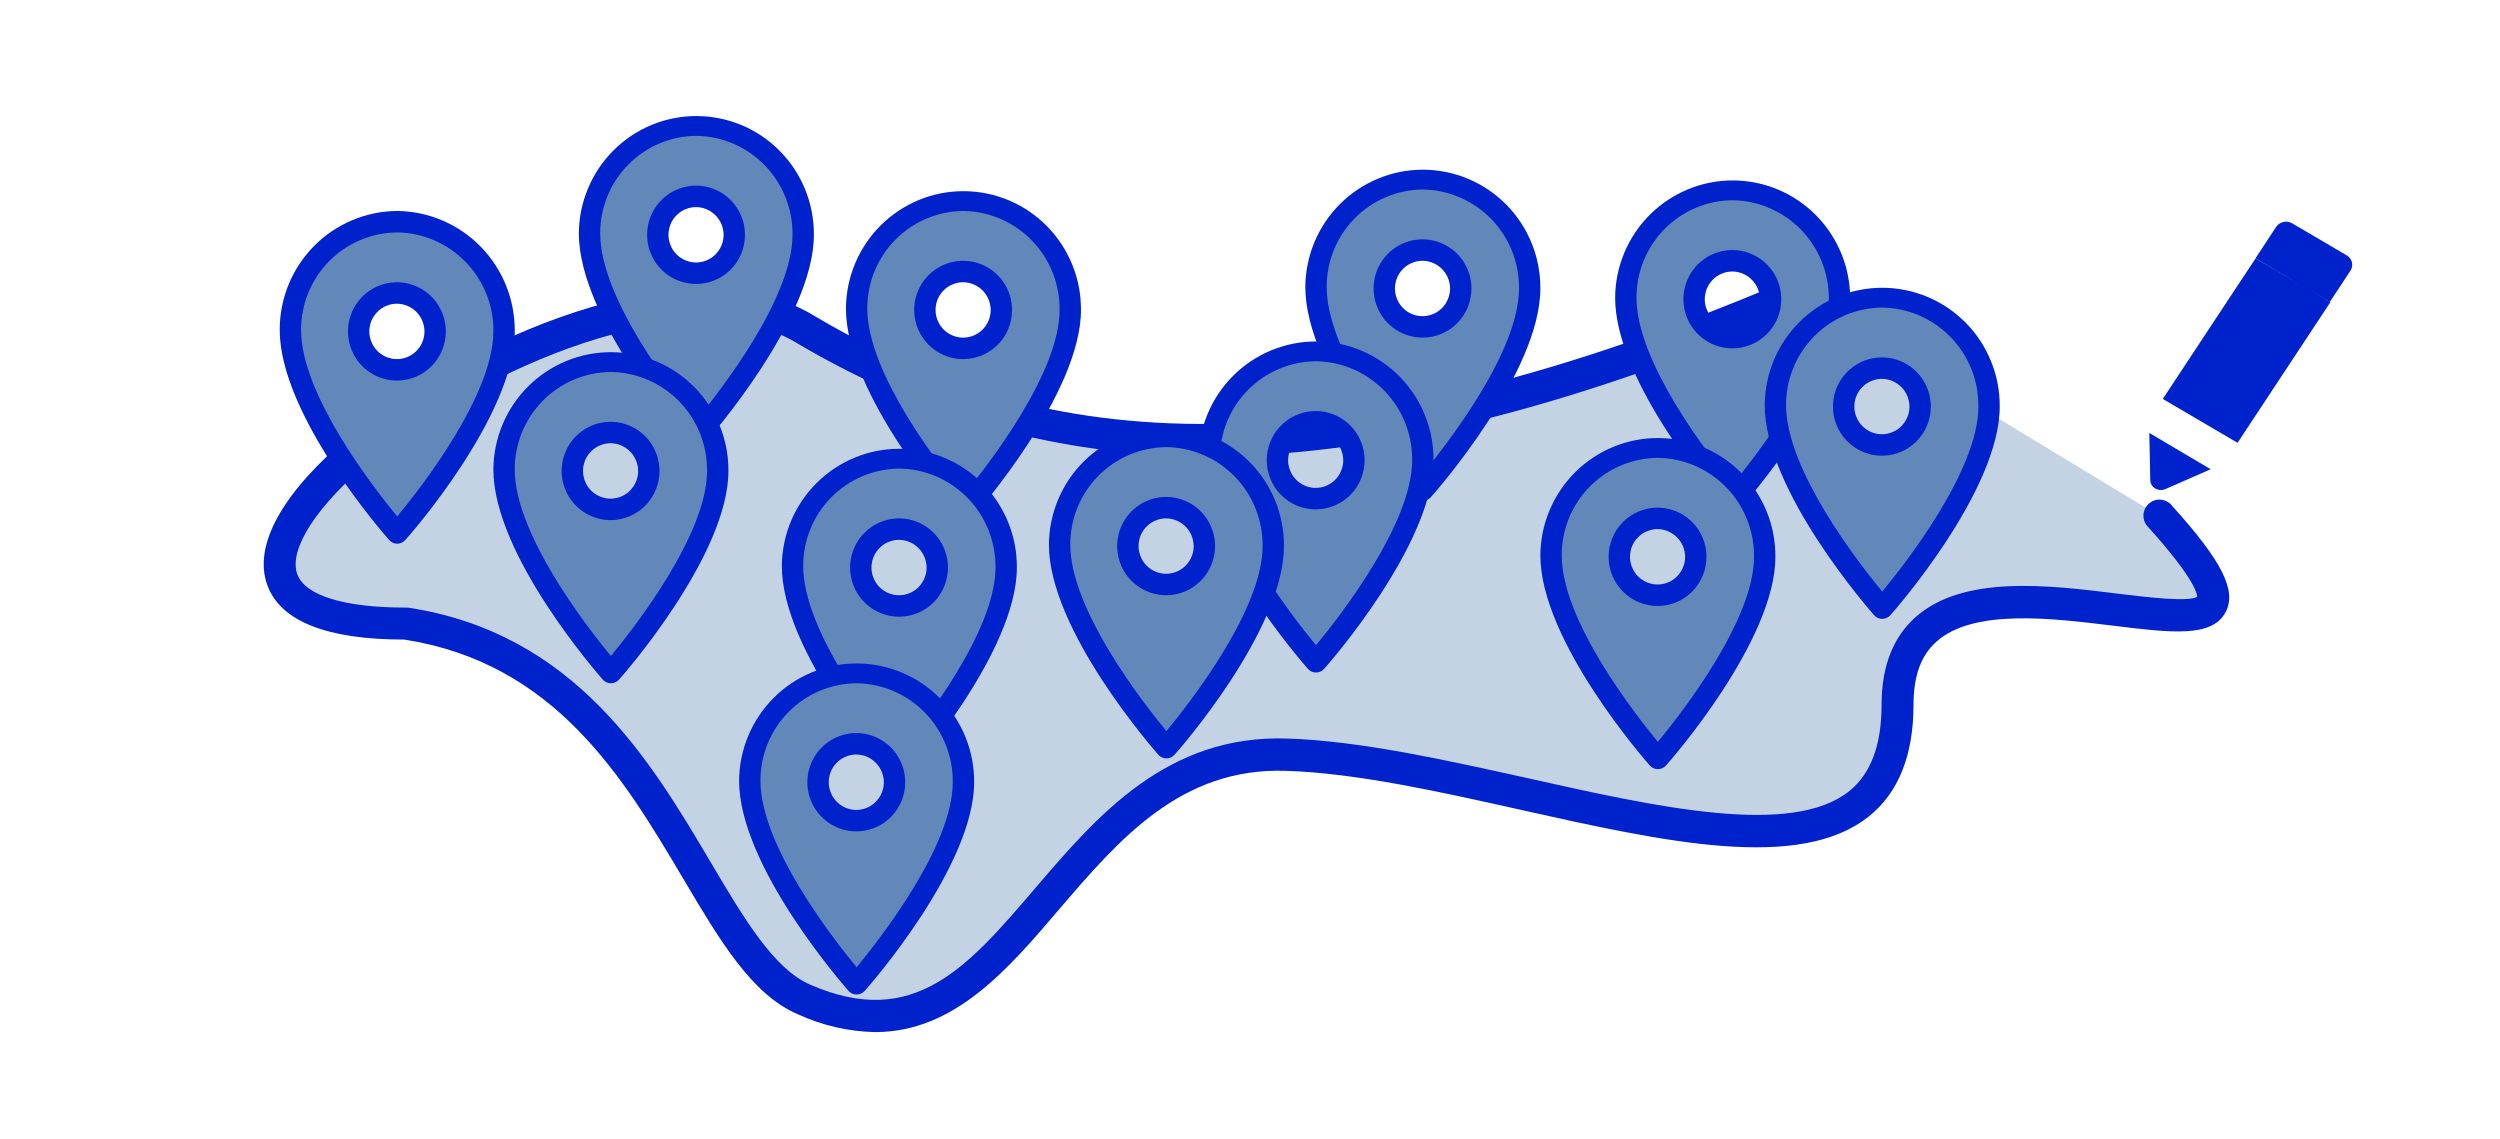 <svg width="237" height="108" viewBox="0 0 237 108" fill="none" xmlns="http://www.w3.org/2000/svg">
    <path d="M170.535 28.202C111.084 55.614 76.194 31.122 76.194 31.122C56.1 19.207 2.929 59.105 38.447 59.105C62.572 62.737 65.772 90.211 76.194 94.749C96.905 103.775 99.407 70.817 121.982 71.539C144.557 72.261 179.954 90.211 179.954 66.807C179.954 44.554 224.517 70.755 204.858 49.011L170.535 28.202Z" fill="#C4D3E4"/>
    <path d="M82.949 97.843C80.422 97.788 77.933 97.213 75.637 96.153C71.262 94.281 68.264 89.193 64.79 83.332C59.108 73.737 52.636 62.859 38.326 60.631C30.932 60.631 26.557 58.871 25.332 55.441C23.974 51.666 26.81 46.599 33.323 41.196C43.866 32.414 65.023 22.738 76.964 29.809C94.485 40.199 119.136 47.952 169.046 26.757C169.231 26.669 169.432 26.62 169.636 26.613C169.841 26.605 170.044 26.639 170.235 26.712C170.426 26.786 170.601 26.897 170.748 27.04C170.895 27.182 171.012 27.353 171.092 27.542C171.171 27.731 171.212 27.935 171.212 28.14C171.212 28.346 171.17 28.549 171.09 28.738C171.01 28.927 170.892 29.097 170.745 29.239C170.597 29.382 170.422 29.492 170.231 29.565C129.537 46.864 101.179 47.718 75.424 32.455C65.205 26.35 45.537 35.009 35.267 43.556C30.051 47.891 27.337 52.063 28.178 54.424C28.897 56.459 32.644 57.599 38.437 57.599H38.66C54.51 60 61.65 72.068 67.393 81.775C70.573 87.158 73.368 91.849 76.802 93.345C86.646 97.639 91.72 91.707 98.151 84.187C103.985 77.37 110.608 69.626 122.033 70.013C128.96 70.237 137.022 72.048 144.81 73.767C157.136 76.525 169.887 79.374 175.336 74.978C177.361 73.32 178.374 70.633 178.374 66.777C178.374 63.195 179.458 60.417 181.574 58.525C186.122 54.454 194.265 55.472 200.817 56.286C203.451 56.601 207.39 57.09 208.292 56.581C208.292 56.205 207.866 54.648 203.684 50.008C203.529 49.864 203.406 49.689 203.322 49.494C203.239 49.3 203.196 49.09 203.198 48.878C203.2 48.666 203.245 48.457 203.331 48.263C203.418 48.07 203.544 47.897 203.7 47.755C203.857 47.613 204.041 47.506 204.242 47.439C204.442 47.373 204.654 47.349 204.864 47.37C205.074 47.39 205.277 47.455 205.461 47.558C205.645 47.662 205.805 47.803 205.932 47.973C210.631 53.172 212.059 55.991 210.996 58.016C209.73 60.468 205.831 59.99 200.433 59.328C194.487 58.596 187.094 57.69 183.58 60.824C182.111 62.127 181.402 64.07 181.402 66.787C181.402 71.559 179.994 75.121 177.199 77.37C170.606 82.681 157.744 79.801 144.111 76.759C136.455 75.049 128.535 73.279 121.901 73.076C111.955 72.74 106.101 79.567 100.46 86.141C95.528 91.93 90.474 97.843 82.949 97.843Z" fill="#0022CD"/>
    <path d="M134.885 16.948C132.191 16.972 129.615 18.064 127.718 19.987C125.821 21.91 124.757 24.508 124.757 27.215C124.757 35.019 134.885 46.456 134.885 46.456C134.885 46.456 145.013 35.019 145.013 27.347C145.04 24.619 143.989 21.992 142.09 20.043C140.191 18.093 137.6 16.98 134.885 16.948ZM134.885 30.99C134.167 30.996 133.463 30.787 132.862 30.391C132.262 29.994 131.793 29.427 131.514 28.762C131.234 28.097 131.158 27.364 131.295 26.655C131.431 25.947 131.774 25.295 132.28 24.782C132.786 24.27 133.432 23.92 134.136 23.777C134.84 23.634 135.571 23.704 136.235 23.979C136.899 24.253 137.467 24.72 137.867 25.32C138.267 25.92 138.48 26.625 138.48 27.347C138.475 28.306 138.096 29.225 137.423 29.906C136.751 30.587 135.84 30.977 134.885 30.99Z" fill="#6288B9"/>
    <path d="M134.885 47.474C134.741 47.474 134.599 47.443 134.468 47.383C134.337 47.324 134.22 47.237 134.125 47.128C133.7 46.65 123.744 35.315 123.744 27.215C123.753 25.745 124.05 24.291 124.617 22.936C125.185 21.582 126.013 20.353 127.054 19.32C128.094 18.286 129.327 17.469 130.682 16.915C132.037 16.36 133.488 16.079 134.951 16.088C136.414 16.097 137.861 16.395 139.209 16.965C140.557 17.536 141.781 18.368 142.809 19.413C143.838 20.459 144.651 21.697 145.203 23.059C145.755 24.42 146.034 25.877 146.026 27.347C146.026 35.315 136.07 46.68 135.645 47.128C135.55 47.237 135.433 47.324 135.302 47.383C135.171 47.443 135.029 47.474 134.885 47.474ZM134.885 17.965C132.457 17.982 130.134 18.964 128.425 20.698C126.717 22.432 125.762 24.775 125.77 27.215C125.77 33.32 132.576 42.091 134.885 44.889C137.194 42.091 144 33.351 144 27.347C144.024 24.89 143.079 22.523 141.371 20.765C139.662 19.007 137.33 18 134.885 17.965ZM134.885 32.007C133.966 32.014 133.066 31.745 132.3 31.237C131.533 30.729 130.934 30.003 130.578 29.152C130.222 28.301 130.126 27.363 130.301 26.457C130.477 25.551 130.916 24.718 131.564 24.063C132.211 23.408 133.038 22.961 133.938 22.779C134.839 22.596 135.773 22.687 136.623 23.039C137.472 23.39 138.198 23.988 138.709 24.755C139.22 25.522 139.493 26.424 139.493 27.347C139.496 28.579 139.012 29.761 138.148 30.635C137.284 31.508 136.111 32.002 134.885 32.007ZM134.885 24.722C134.367 24.716 133.859 24.865 133.425 25.149C132.991 25.434 132.652 25.842 132.449 26.321C132.247 26.8 132.191 27.329 132.288 27.84C132.385 28.352 132.632 28.822 132.996 29.192C133.36 29.563 133.826 29.816 134.333 29.919C134.841 30.023 135.368 29.973 135.847 29.775C136.327 29.578 136.736 29.241 137.025 28.809C137.313 28.376 137.467 27.868 137.468 27.347C137.462 26.658 137.19 25.997 136.707 25.507C136.225 25.017 135.571 24.735 134.885 24.722Z" fill="#0022CD"/>
    <path d="M124.757 33.228C122.063 33.252 119.487 34.345 117.59 36.268C115.693 38.191 114.629 40.788 114.629 43.495C114.629 51.3 124.757 62.737 124.757 62.737C124.757 62.737 134.885 51.3 134.885 43.628C134.912 40.9 133.861 38.273 131.962 36.323C130.063 34.374 127.472 33.261 124.757 33.228ZM124.757 47.27C124.039 47.276 123.335 47.068 122.734 46.672C122.134 46.275 121.665 45.708 121.386 45.043C121.107 44.378 121.03 43.645 121.167 42.936C121.303 42.227 121.646 41.575 122.152 41.063C122.658 40.55 123.304 40.2 124.008 40.057C124.712 39.914 125.443 39.985 126.107 40.259C126.771 40.534 127.339 41.001 127.739 41.601C128.139 42.2 128.352 42.906 128.352 43.628C128.347 44.587 127.968 45.506 127.295 46.187C126.623 46.868 125.712 47.257 124.757 47.27Z" fill="#6288B9"/>
    <path d="M124.757 63.755C124.614 63.756 124.472 63.727 124.341 63.669C124.21 63.611 124.093 63.526 123.997 63.419C123.572 62.931 113.616 51.595 113.616 43.495C113.625 42.026 113.922 40.572 114.49 39.217C115.057 37.862 115.885 36.633 116.926 35.6C117.967 34.567 119.2 33.75 120.554 33.195C121.909 32.641 123.36 32.36 124.823 32.369C126.286 32.377 127.733 32.675 129.081 33.246C130.429 33.816 131.653 34.648 132.681 35.694C133.71 36.739 134.523 37.978 135.075 39.339C135.627 40.701 135.906 42.158 135.898 43.628C135.898 51.595 125.942 62.961 125.517 63.419C125.421 63.526 125.304 63.611 125.173 63.669C125.042 63.727 124.9 63.756 124.757 63.755ZM124.757 34.246C122.329 34.262 120.006 35.245 118.297 36.978C116.589 38.712 115.634 41.056 115.642 43.495C115.642 49.601 122.448 58.372 124.757 61.17C127.066 58.372 133.872 49.631 133.872 43.628C133.896 41.171 132.951 38.804 131.243 37.046C129.534 35.288 127.202 34.281 124.757 34.246ZM124.757 48.288C123.838 48.294 122.939 48.026 122.172 47.518C121.405 47.009 120.806 46.283 120.45 45.432C120.094 44.581 119.998 43.643 120.173 42.737C120.349 41.831 120.788 40.998 121.436 40.343C122.083 39.688 122.91 39.242 123.81 39.059C124.711 38.877 125.645 38.968 126.495 39.319C127.344 39.671 128.07 40.268 128.581 41.035C129.092 41.803 129.365 42.705 129.365 43.628C129.368 44.859 128.884 46.042 128.02 46.915C127.156 47.789 125.983 48.283 124.757 48.288ZM124.757 41.002C124.239 40.996 123.731 41.145 123.297 41.43C122.863 41.715 122.524 42.123 122.321 42.602C122.119 43.081 122.063 43.61 122.16 44.121C122.258 44.632 122.504 45.103 122.868 45.473C123.232 45.843 123.698 46.096 124.206 46.2C124.713 46.304 125.24 46.254 125.719 46.056C126.199 45.858 126.609 45.522 126.897 45.089C127.186 44.657 127.34 44.148 127.34 43.628C127.334 42.938 127.062 42.278 126.579 41.788C126.097 41.297 125.443 41.016 124.757 41.002Z" fill="#0022CD"/>
    <path d="M91.335 18.983C88.641 19.007 86.065 20.099 84.168 22.022C82.271 23.945 81.207 26.543 81.207 29.25C81.207 37.054 91.335 48.492 91.335 48.492C91.335 48.492 101.463 37.054 101.463 29.382C101.49 26.654 100.439 24.027 98.54 22.078C96.641 20.128 94.05 19.015 91.335 18.983ZM91.335 33.025C90.617 33.031 89.913 32.822 89.312 32.426C88.712 32.029 88.243 31.462 87.964 30.797C87.685 30.132 87.608 29.399 87.745 28.69C87.881 27.982 88.224 27.33 88.73 26.817C89.236 26.305 89.882 25.955 90.586 25.812C91.29 25.669 92.021 25.739 92.685 26.014C93.349 26.288 93.917 26.755 94.317 27.355C94.717 27.955 94.93 28.66 94.93 29.382C94.925 30.341 94.546 31.26 93.873 31.941C93.201 32.623 92.29 33.012 91.335 33.025Z" fill="#6288B9"/>
    <path d="M91.335 49.509C91.191 49.509 91.049 49.478 90.918 49.418C90.787 49.359 90.67 49.272 90.575 49.163C90.15 48.685 80.194 37.349 80.194 29.25C80.212 26.281 81.402 23.441 83.504 21.355C85.606 19.268 88.446 18.105 91.401 18.123C94.356 18.14 97.182 19.337 99.259 21.448C101.336 23.56 102.493 26.414 102.476 29.382C102.476 37.349 92.52 48.715 92.095 49.163C92 49.272 91.883 49.359 91.752 49.418C91.621 49.478 91.479 49.509 91.335 49.509ZM91.335 20C88.907 20.017 86.584 20.999 84.875 22.733C83.167 24.467 82.212 26.81 82.22 29.25C82.22 35.355 89.026 44.126 91.335 46.925C93.644 44.126 100.45 35.386 100.45 29.382C100.474 26.925 99.529 24.558 97.821 22.8C96.112 21.042 93.78 20.035 91.335 20ZM91.335 34.042C90.416 34.048 89.516 33.78 88.75 33.272C87.983 32.764 87.384 32.038 87.028 31.187C86.672 30.336 86.576 29.398 86.751 28.492C86.927 27.586 87.366 26.753 88.014 26.098C88.661 25.443 89.488 24.996 90.388 24.814C91.289 24.631 92.223 24.722 93.073 25.074C93.922 25.425 94.648 26.023 95.159 26.79C95.67 27.557 95.943 28.459 95.943 29.382C95.946 30.614 95.462 31.796 94.598 32.67C93.734 33.543 92.561 34.037 91.335 34.042ZM91.335 26.757C90.817 26.751 90.309 26.9 89.875 27.184C89.441 27.469 89.102 27.877 88.899 28.356C88.697 28.835 88.641 29.364 88.738 29.875C88.835 30.387 89.082 30.857 89.446 31.227C89.81 31.598 90.276 31.851 90.784 31.954C91.291 32.058 91.818 32.008 92.297 31.81C92.777 31.613 93.187 31.276 93.475 30.844C93.763 30.411 93.918 29.903 93.918 29.382C93.912 28.693 93.64 28.033 93.157 27.542C92.675 27.052 92.021 26.77 91.335 26.757Z" fill="#0022CD"/>
    <path d="M66.015 11.86C63.321 11.884 60.745 12.976 58.848 14.899C56.952 16.822 55.887 19.42 55.888 22.127C55.888 29.932 66.015 41.369 66.015 41.369C66.015 41.369 76.143 29.932 76.143 22.259C76.17 19.532 75.119 16.905 73.22 14.955C71.321 13.005 68.73 11.892 66.015 11.86ZM66.015 25.902C65.297 25.908 64.593 25.7 63.993 25.303C63.392 24.907 62.923 24.34 62.644 23.675C62.365 23.009 62.289 22.276 62.425 21.567C62.562 20.859 62.904 20.207 63.41 19.694C63.916 19.182 64.562 18.832 65.266 18.689C65.971 18.546 66.701 18.616 67.365 18.891C68.03 19.166 68.598 19.633 68.998 20.232C69.397 20.832 69.611 21.538 69.611 22.259C69.606 23.218 69.226 24.137 68.554 24.819C67.881 25.5 66.97 25.889 66.015 25.902Z" fill="#6288B9"/>
    <path d="M66.015 42.386C65.872 42.386 65.729 42.355 65.599 42.295C65.468 42.236 65.351 42.149 65.256 42.04C64.83 41.562 54.875 30.227 54.875 22.127C54.883 20.657 55.18 19.203 55.748 17.849C56.316 16.494 57.144 15.265 58.184 14.232C59.225 13.199 60.458 12.381 61.813 11.827C63.168 11.272 64.618 10.992 66.081 11C67.544 11.009 68.991 11.307 70.34 11.877C71.688 12.448 72.911 13.28 73.939 14.325C74.968 15.371 75.781 16.61 76.333 17.971C76.885 19.332 77.165 20.789 77.156 22.259C77.156 30.227 67.2 41.593 66.775 42.04C66.68 42.149 66.563 42.236 66.432 42.295C66.301 42.355 66.159 42.386 66.015 42.386ZM66.015 12.878C63.587 12.894 61.264 13.876 59.556 15.61C57.847 17.344 56.892 19.687 56.9 22.127C56.9 28.232 63.706 37.004 66.015 39.802C68.325 37.004 75.13 28.263 75.13 22.259C75.155 19.802 74.209 17.436 72.501 15.678C70.793 13.919 68.461 12.912 66.015 12.878ZM66.015 26.92C65.097 26.926 64.197 26.657 63.43 26.149C62.663 25.641 62.064 24.915 61.708 24.064C61.352 23.213 61.256 22.275 61.432 21.369C61.607 20.463 62.047 19.63 62.694 18.975C63.342 18.32 64.168 17.873 65.069 17.691C65.969 17.509 66.904 17.599 67.753 17.951C68.602 18.303 69.329 18.9 69.84 19.667C70.351 20.434 70.624 21.336 70.624 22.259C70.626 23.491 70.143 24.673 69.279 25.547C68.415 26.421 67.241 26.914 66.015 26.92ZM66.015 19.634C65.497 19.628 64.989 19.777 64.555 20.062C64.122 20.346 63.782 20.754 63.58 21.233C63.377 21.712 63.321 22.241 63.419 22.753C63.516 23.264 63.762 23.734 64.126 24.105C64.491 24.475 64.956 24.728 65.464 24.832C65.972 24.936 66.499 24.885 66.978 24.688C67.457 24.49 67.867 24.153 68.155 23.721C68.444 23.289 68.598 22.78 68.598 22.259C68.593 21.57 68.32 20.91 67.838 20.419C67.355 19.929 66.701 19.647 66.015 19.634Z" fill="#0022CD"/>
    <path d="M164.256 17.965C161.561 17.989 158.985 19.082 157.089 21.005C155.192 22.927 154.128 25.525 154.128 28.232C154.128 36.037 164.256 47.474 164.256 47.474C164.256 47.474 174.384 36.037 174.384 28.365C174.411 25.637 173.359 23.01 171.461 21.06C169.562 19.111 166.971 17.997 164.256 17.965ZM164.256 32.007C163.537 32.014 162.833 31.805 162.233 31.408C161.633 31.012 161.163 30.445 160.884 29.78C160.605 29.115 160.529 28.381 160.666 27.673C160.802 26.964 161.145 26.312 161.651 25.8C162.157 25.287 162.803 24.937 163.507 24.794C164.211 24.651 164.941 24.721 165.606 24.996C166.27 25.271 166.838 25.738 167.238 26.338C167.638 26.937 167.851 27.643 167.851 28.365C167.846 29.324 167.466 30.243 166.794 30.924C166.122 31.605 165.21 31.994 164.256 32.007Z" fill="#6288B9"/>
    <path d="M164.256 48.492C164.112 48.491 163.97 48.46 163.839 48.401C163.708 48.341 163.591 48.254 163.496 48.146C163.071 47.667 153.115 36.332 153.115 28.232C153.132 25.264 154.323 22.424 156.425 20.337C158.526 18.25 161.367 17.088 164.321 17.105C167.276 17.123 170.103 18.319 172.18 20.43C174.257 22.542 175.414 25.396 175.396 28.364C175.396 36.332 165.441 47.698 165.015 48.146C164.92 48.254 164.804 48.341 164.673 48.401C164.542 48.46 164.399 48.491 164.256 48.492ZM164.256 18.983C161.827 18.999 159.504 19.982 157.796 21.715C156.087 23.449 155.132 25.793 155.141 28.232C155.141 34.337 161.947 43.109 164.256 45.907C166.565 43.109 173.371 34.368 173.371 28.364C173.395 25.908 172.45 23.541 170.741 21.783C169.033 20.024 166.701 19.018 164.256 18.983ZM164.256 33.025C163.337 33.031 162.437 32.763 161.67 32.254C160.904 31.746 160.304 31.02 159.949 30.169C159.593 29.318 159.497 28.38 159.672 27.474C159.848 26.568 160.287 25.735 160.935 25.08C161.582 24.425 162.408 23.978 163.309 23.796C164.21 23.614 165.144 23.704 165.993 24.056C166.843 24.408 167.569 25.005 168.08 25.772C168.591 26.539 168.864 27.442 168.864 28.364C168.867 29.596 168.383 30.778 167.519 31.652C166.655 32.526 165.481 33.02 164.256 33.025ZM164.256 25.739C163.738 25.733 163.229 25.882 162.796 26.167C162.362 26.452 162.022 26.859 161.82 27.339C161.618 27.818 161.561 28.346 161.659 28.858C161.756 29.369 162.003 29.84 162.367 30.21C162.731 30.58 163.197 30.833 163.704 30.937C164.212 31.041 164.739 30.991 165.218 30.793C165.697 30.595 166.107 30.259 166.396 29.826C166.684 29.394 166.838 28.885 166.838 28.364C166.833 27.675 166.56 27.015 166.078 26.525C165.596 26.034 164.942 25.753 164.256 25.739Z" fill="#0022CD"/>
    <path d="M157.166 42.386C154.472 42.41 151.896 43.503 149.999 45.426C148.102 47.349 147.038 49.946 147.038 52.653C147.038 60.458 157.166 71.895 157.166 71.895C157.166 71.895 167.294 60.458 167.294 52.786C167.321 50.058 166.27 47.431 164.371 45.481C162.472 43.532 159.881 42.419 157.166 42.386ZM157.166 56.428C156.448 56.434 155.744 56.226 155.144 55.829C154.543 55.433 154.074 54.866 153.795 54.201C153.516 53.536 153.44 52.803 153.576 52.094C153.712 51.385 154.055 50.733 154.561 50.221C155.067 49.708 155.713 49.358 156.417 49.215C157.121 49.072 157.852 49.142 158.516 49.417C159.181 49.692 159.749 50.159 160.148 50.759C160.548 51.358 160.762 52.064 160.762 52.786C160.756 53.745 160.377 54.664 159.705 55.345C159.032 56.026 158.121 56.415 157.166 56.428Z" fill="#6288B9"/>
    <path d="M157.166 72.913C157.023 72.914 156.881 72.884 156.751 72.827C156.62 72.769 156.502 72.684 156.407 72.577C155.981 72.088 146.026 60.753 146.026 52.653C146.034 51.184 146.331 49.73 146.899 48.375C147.467 47.02 148.294 45.791 149.335 44.758C150.376 43.725 151.609 42.908 152.964 42.353C154.319 41.799 155.769 41.518 157.232 41.527C158.695 41.535 160.142 41.833 161.49 42.404C162.839 42.974 164.062 43.806 165.09 44.852C166.119 45.897 166.932 47.136 167.484 48.497C168.036 49.859 168.315 51.316 168.307 52.786C168.307 60.753 158.351 72.119 157.926 72.577C157.83 72.684 157.713 72.769 157.582 72.827C157.451 72.884 157.309 72.914 157.166 72.913ZM157.166 43.404C154.738 43.42 152.415 44.403 150.706 46.136C148.998 47.87 148.043 50.214 148.051 52.653C148.051 58.759 154.857 67.53 157.166 70.328C159.475 67.53 166.281 58.789 166.281 52.786C166.306 50.329 165.36 47.962 163.652 46.204C161.944 44.446 159.612 43.439 157.166 43.404ZM157.166 57.446C156.247 57.452 155.348 57.184 154.581 56.675C153.814 56.167 153.215 55.441 152.859 54.59C152.503 53.739 152.407 52.801 152.583 51.895C152.758 50.989 153.198 50.156 153.845 49.501C154.493 48.846 155.319 48.4 156.22 48.217C157.12 48.035 158.054 48.125 158.904 48.477C159.753 48.829 160.479 49.426 160.99 50.193C161.502 50.96 161.774 51.863 161.774 52.786C161.777 54.017 161.293 55.2 160.429 56.073C159.566 56.947 158.392 57.441 157.166 57.446ZM157.166 50.16C156.648 50.154 156.14 50.303 155.706 50.588C155.273 50.873 154.933 51.281 154.731 51.76C154.528 52.239 154.472 52.768 154.569 53.279C154.667 53.79 154.913 54.261 155.277 54.631C155.642 55.001 156.107 55.254 156.615 55.358C157.122 55.462 157.649 55.412 158.129 55.214C158.608 55.016 159.018 54.68 159.306 54.247C159.595 53.815 159.749 53.306 159.749 52.786C159.744 52.096 159.471 51.436 158.988 50.946C158.506 50.456 157.852 50.174 157.166 50.16Z" fill="#0022CD"/>
    <path d="M178.435 28.141C175.74 28.165 173.164 29.257 171.268 31.18C169.371 33.103 168.307 35.701 168.307 38.408C168.307 46.212 178.435 57.65 178.435 57.65C178.435 57.65 188.563 46.212 188.563 38.54C188.59 35.812 187.538 33.185 185.64 31.236C183.741 29.286 181.15 28.173 178.435 28.141ZM178.435 42.183C177.716 42.189 177.012 41.98 176.412 41.584C175.812 41.187 175.342 40.62 175.063 39.955C174.784 39.29 174.708 38.557 174.845 37.848C174.981 37.14 175.324 36.488 175.83 35.975C176.336 35.463 176.982 35.113 177.686 34.97C178.39 34.827 179.121 34.897 179.785 35.172C180.449 35.447 181.017 35.913 181.417 36.513C181.817 37.113 182.03 37.818 182.03 38.54C182.025 39.499 181.645 40.418 180.973 41.099C180.301 41.781 179.389 42.169 178.435 42.183Z" fill="#6288B9"/>
    <path d="M178.435 58.667C178.292 58.668 178.15 58.639 178.019 58.581C177.888 58.523 177.771 58.438 177.675 58.331C177.25 57.843 167.294 46.507 167.294 38.408C167.312 35.439 168.502 32.599 170.604 30.512C172.705 28.426 175.546 27.263 178.501 27.281C181.455 27.299 184.282 28.495 186.359 30.606C188.436 32.718 189.593 35.572 189.575 38.54C189.575 46.507 179.62 57.873 179.194 58.331C179.098 58.438 178.981 58.523 178.85 58.581C178.719 58.639 178.578 58.668 178.435 58.667ZM178.435 29.158C176.006 29.174 173.683 30.157 171.975 31.891C170.266 33.624 169.312 35.968 169.32 38.408C169.32 44.513 176.126 53.284 178.435 56.083C180.744 53.284 187.55 44.544 187.55 38.54C187.574 36.083 186.629 33.717 184.92 31.958C183.212 30.2 180.88 29.193 178.435 29.158ZM178.435 43.2C177.516 43.206 176.616 42.938 175.849 42.43C175.083 41.922 174.483 41.196 174.128 40.345C173.772 39.494 173.676 38.556 173.851 37.65C174.027 36.744 174.466 35.91 175.114 35.256C175.761 34.601 176.588 34.154 177.488 33.972C178.389 33.789 179.323 33.88 180.172 34.232C181.022 34.583 181.748 35.181 182.259 35.948C182.77 36.715 183.043 37.617 183.043 38.54C183.046 39.772 182.562 40.954 181.698 41.828C180.834 42.701 179.661 43.195 178.435 43.2ZM178.435 35.915C177.917 35.909 177.409 36.058 176.975 36.342C176.541 36.627 176.202 37.035 175.999 37.514C175.797 37.993 175.741 38.522 175.838 39.033C175.935 39.544 176.182 40.015 176.546 40.385C176.91 40.756 177.376 41.009 177.883 41.112C178.391 41.216 178.918 41.166 179.397 40.968C179.876 40.77 180.286 40.434 180.575 40.002C180.863 39.569 181.017 39.061 181.017 38.54C181.012 37.851 180.739 37.191 180.257 36.7C179.775 36.21 179.121 35.928 178.435 35.915Z" fill="#0022CD"/>
    <path d="M110.578 41.369C107.884 41.393 105.308 42.485 103.411 44.408C101.514 46.331 100.45 48.929 100.45 51.636C100.45 59.44 110.578 70.877 110.578 70.877C110.578 70.877 120.706 59.44 120.706 51.768C120.733 49.04 119.682 46.413 117.783 44.464C115.884 42.514 113.293 41.401 110.578 41.369ZM110.578 55.411C109.86 55.417 109.156 55.208 108.555 54.812C107.955 54.415 107.486 53.849 107.207 53.183C106.927 52.518 106.851 51.785 106.988 51.076C107.124 50.368 107.467 49.716 107.973 49.203C108.479 48.691 109.125 48.341 109.829 48.198C110.533 48.055 111.264 48.125 111.928 48.4C112.592 48.675 113.16 49.141 113.56 49.741C113.96 50.341 114.173 51.046 114.173 51.768C114.168 52.727 113.789 53.646 113.116 54.327C112.444 55.008 111.533 55.398 110.578 55.411Z" fill="#6288B9"/>
    <path d="M110.578 71.895C110.435 71.896 110.293 71.867 110.162 71.809C110.031 71.751 109.914 71.666 109.818 71.559C109.393 71.071 99.437 59.736 99.437 51.636C99.446 50.166 99.743 48.712 100.311 47.358C100.878 46.003 101.706 44.774 102.747 43.741C103.788 42.707 105.02 41.89 106.375 41.336C107.73 40.781 109.181 40.5 110.644 40.509C112.107 40.518 113.554 40.816 114.902 41.386C116.25 41.957 117.474 42.789 118.502 43.834C119.531 44.88 120.344 46.118 120.896 47.48C121.448 48.841 121.727 50.298 121.719 51.768C121.719 59.736 111.763 71.101 111.338 71.559C111.242 71.666 111.125 71.751 110.994 71.809C110.863 71.867 110.721 71.896 110.578 71.895ZM110.578 42.386C108.15 42.403 105.827 43.385 104.118 45.119C102.41 46.853 101.455 49.196 101.463 51.636C101.463 57.741 108.269 66.512 110.578 69.311C112.887 66.512 119.693 57.772 119.693 51.768C119.717 49.311 118.772 46.944 117.064 45.186C115.355 43.428 113.023 42.421 110.578 42.386ZM110.578 56.428C109.659 56.434 108.76 56.166 107.993 55.658C107.226 55.15 106.627 54.424 106.271 53.573C105.915 52.722 105.819 51.784 105.994 50.878C106.17 49.972 106.609 49.139 107.257 48.484C107.904 47.829 108.731 47.382 109.631 47.2C110.532 47.017 111.466 47.108 112.316 47.46C113.165 47.812 113.891 48.409 114.402 49.176C114.913 49.943 115.186 50.845 115.186 51.768C115.189 53 114.705 54.182 113.841 55.056C112.977 55.929 111.804 56.423 110.578 56.428ZM110.578 49.143C110.06 49.137 109.552 49.286 109.118 49.57C108.684 49.855 108.345 50.263 108.142 50.742C107.94 51.221 107.884 51.75 107.981 52.261C108.079 52.773 108.325 53.243 108.689 53.613C109.053 53.984 109.519 54.237 110.027 54.34C110.534 54.444 111.061 54.394 111.54 54.196C112.02 53.998 112.43 53.662 112.718 53.23C113.007 52.797 113.161 52.289 113.161 51.768C113.155 51.079 112.883 50.419 112.4 49.928C111.918 49.438 111.264 49.156 110.578 49.143Z" fill="#0022CD"/>
    <path d="M37.657 21.018C34.963 21.042 32.387 22.134 30.49 24.057C28.593 25.98 27.529 28.578 27.529 31.285C27.529 39.09 37.657 50.527 37.657 50.527C37.657 50.527 47.785 39.09 47.785 31.417C47.812 28.69 46.761 26.063 44.862 24.113C42.963 22.163 40.372 21.05 37.657 21.018ZM37.657 35.06C36.939 35.066 36.235 34.858 35.635 34.461C35.035 34.064 34.565 33.498 34.286 32.833C34.007 32.167 33.931 31.434 34.067 30.726C34.204 30.017 34.547 29.365 35.052 28.852C35.558 28.34 36.204 27.99 36.908 27.847C37.612 27.704 38.343 27.774 39.007 28.049C39.672 28.324 40.24 28.791 40.639 29.39C41.039 29.99 41.253 30.695 41.253 31.417C41.248 32.377 40.868 33.295 40.196 33.977C39.523 34.658 38.612 35.047 37.657 35.06Z" fill="#6288B9"/>
    <path d="M37.657 51.544C37.513 51.544 37.371 51.513 37.24 51.453C37.109 51.394 36.993 51.307 36.898 51.198C36.472 50.72 26.517 39.385 26.517 31.285C26.509 28.305 27.677 25.444 29.765 23.329C31.854 21.213 34.692 20.017 37.657 20C40.641 20.033 43.489 21.253 45.578 23.393C47.667 25.534 48.825 28.42 48.798 31.417C48.798 39.385 38.842 50.751 38.417 51.198C38.322 51.307 38.205 51.394 38.074 51.453C37.943 51.513 37.801 51.544 37.657 51.544ZM37.657 22.035C35.229 22.052 32.906 23.034 31.198 24.768C29.489 26.502 28.534 28.845 28.542 31.285C28.542 37.39 35.348 46.161 37.657 48.96C39.966 46.161 46.772 37.421 46.772 31.417C46.797 28.96 45.851 26.594 44.143 24.835C42.435 23.077 40.103 22.07 37.657 22.035ZM37.657 36.078C36.739 36.084 35.839 35.815 35.072 35.307C34.305 34.799 33.706 34.073 33.35 33.222C32.994 32.371 32.898 31.433 33.074 30.527C33.249 29.621 33.689 28.788 34.336 28.133C34.984 27.478 35.81 27.031 36.711 26.849C37.611 26.666 38.545 26.757 39.395 27.109C40.244 27.461 40.971 28.058 41.481 28.825C41.993 29.592 42.265 30.494 42.265 31.417C42.268 32.649 41.785 33.831 40.92 34.705C40.057 35.578 38.883 36.072 37.657 36.078ZM37.657 28.792C37.139 28.786 36.631 28.935 36.197 29.22C35.764 29.504 35.424 29.912 35.222 30.391C35.019 30.87 34.963 31.399 35.06 31.91C35.158 32.422 35.404 32.892 35.768 33.263C36.133 33.633 36.598 33.886 37.106 33.99C37.614 34.093 38.14 34.043 38.62 33.845C39.099 33.648 39.509 33.311 39.797 32.879C40.086 32.447 40.24 31.938 40.24 31.417C40.235 30.728 39.962 30.068 39.48 29.577C38.997 29.087 38.343 28.805 37.657 28.792Z" fill="#0022CD"/>
    <path d="M57.913 34.246C55.219 34.27 52.643 35.362 50.746 37.285C48.849 39.208 47.785 41.806 47.785 44.513C47.785 52.318 57.913 63.755 57.913 63.755C57.913 63.755 68.041 52.318 68.041 44.645C68.068 41.918 67.017 39.291 65.118 37.341C63.219 35.391 60.628 34.278 57.913 34.246ZM57.913 48.288C57.195 48.294 56.491 48.086 55.89 47.689C55.29 47.292 54.821 46.726 54.542 46.061C54.263 45.395 54.186 44.662 54.323 43.953C54.459 43.245 54.802 42.593 55.308 42.08C55.814 41.568 56.46 41.218 57.164 41.075C57.868 40.932 58.599 41.002 59.263 41.277C59.927 41.552 60.495 42.019 60.895 42.618C61.295 43.218 61.508 43.923 61.508 44.645C61.503 45.605 61.124 46.523 60.451 47.205C59.779 47.886 58.868 48.275 57.913 48.288Z" fill="#6288B9"/>
    <path d="M57.913 64.772C57.77 64.773 57.628 64.744 57.497 64.686C57.367 64.628 57.249 64.543 57.153 64.436C56.728 63.948 46.772 52.613 46.772 44.513C46.781 43.043 47.078 41.589 47.646 40.235C48.213 38.88 49.041 37.651 50.082 36.618C51.123 35.584 52.355 34.767 53.711 34.213C55.065 33.658 56.516 33.377 57.979 33.386C59.442 33.395 60.889 33.693 62.237 34.264C63.586 34.834 64.809 35.666 65.837 36.711C66.866 37.757 67.679 38.996 68.231 40.357C68.783 41.718 69.062 43.175 69.054 44.645C69.054 52.613 59.098 63.979 58.673 64.436C58.577 64.543 58.459 64.628 58.329 64.686C58.198 64.744 58.056 64.773 57.913 64.772ZM57.913 35.264C55.485 35.28 53.162 36.262 51.453 37.996C49.745 39.73 48.79 42.073 48.798 44.513C48.798 50.618 55.604 59.389 57.913 62.188C60.222 59.389 67.028 50.649 67.028 44.645C67.052 42.188 66.107 39.822 64.399 38.063C62.69 36.305 60.358 35.298 57.913 35.264ZM57.913 49.306C56.994 49.312 56.094 49.044 55.328 48.535C54.561 48.027 53.962 47.301 53.606 46.45C53.25 45.599 53.154 44.661 53.33 43.755C53.505 42.849 53.944 42.016 54.592 41.361C55.239 40.706 56.066 40.259 56.966 40.077C57.867 39.895 58.801 39.985 59.651 40.337C60.5 40.689 61.226 41.286 61.737 42.053C62.248 42.82 62.521 43.722 62.521 44.645C62.524 45.877 62.04 47.059 61.176 47.933C60.312 48.807 59.139 49.3 57.913 49.306ZM57.913 42.02C57.395 42.014 56.887 42.163 56.453 42.448C56.019 42.732 55.68 43.14 55.477 43.619C55.275 44.099 55.219 44.627 55.316 45.139C55.414 45.65 55.66 46.12 56.024 46.491C56.388 46.861 56.854 47.114 57.362 47.218C57.869 47.322 58.396 47.271 58.875 47.074C59.355 46.876 59.765 46.539 60.053 46.107C60.342 45.675 60.496 45.166 60.496 44.645C60.49 43.956 60.218 43.296 59.735 42.805C59.253 42.315 58.599 42.033 57.913 42.02Z" fill="#0022CD"/>
    <path d="M85.258 43.404C82.564 43.428 79.988 44.52 78.091 46.443C76.194 48.366 75.13 50.964 75.13 53.671C75.13 61.475 85.258 72.913 85.258 72.913C85.258 72.913 95.386 61.475 95.386 53.803C95.413 51.076 94.362 48.449 92.463 46.499C90.564 44.549 87.973 43.436 85.258 43.404ZM85.258 57.446C84.54 57.452 83.836 57.244 83.236 56.847C82.635 56.45 82.166 55.884 81.887 55.219C81.608 54.553 81.532 53.82 81.668 53.111C81.805 52.403 82.147 51.751 82.653 51.238C83.159 50.726 83.805 50.376 84.509 50.233C85.213 50.09 85.944 50.16 86.608 50.435C87.273 50.71 87.841 51.177 88.24 51.776C88.64 52.376 88.854 53.081 88.854 53.803C88.849 54.763 88.469 55.681 87.797 56.363C87.124 57.044 86.213 57.433 85.258 57.446Z" fill="#6288B9"/>
    <path d="M85.258 73.93C85.115 73.931 84.974 73.902 84.843 73.844C84.712 73.786 84.594 73.701 84.499 73.594C84.073 73.106 74.118 61.77 74.118 53.671C74.135 50.702 75.326 47.862 77.427 45.776C79.529 43.689 82.369 42.526 85.324 42.544C88.279 42.562 91.106 43.758 93.183 45.869C95.259 47.981 96.416 50.835 96.399 53.803C96.399 61.77 86.443 73.136 86.018 73.594C85.922 73.701 85.805 73.786 85.674 73.844C85.543 73.902 85.401 73.931 85.258 73.93ZM85.258 44.421C82.83 44.438 80.507 45.42 78.799 47.154C77.09 48.888 76.135 51.231 76.143 53.671C76.143 59.776 82.949 68.547 85.258 71.346C87.567 68.547 94.373 59.807 94.373 53.803C94.398 51.346 93.452 48.98 91.744 47.221C90.036 45.463 87.704 44.456 85.258 44.421ZM85.258 58.464C84.34 58.469 83.44 58.201 82.673 57.693C81.906 57.185 81.307 56.459 80.951 55.608C80.596 54.757 80.499 53.819 80.675 52.913C80.85 52.007 81.29 51.173 81.937 50.519C82.585 49.864 83.411 49.417 84.312 49.235C85.212 49.052 86.147 49.143 86.996 49.495C87.845 49.846 88.572 50.444 89.083 51.211C89.594 51.978 89.866 52.88 89.867 53.803C89.869 55.035 89.385 56.217 88.522 57.091C87.658 57.964 86.484 58.458 85.258 58.464ZM85.258 51.178C84.74 51.172 84.232 51.321 83.798 51.605C83.365 51.89 83.025 52.298 82.823 52.777C82.62 53.256 82.564 53.785 82.662 54.296C82.759 54.808 83.005 55.278 83.37 55.648C83.734 56.019 84.199 56.272 84.707 56.376C85.215 56.479 85.742 56.429 86.221 56.231C86.7 56.034 87.11 55.697 87.398 55.265C87.687 54.832 87.841 54.324 87.841 53.803C87.836 53.114 87.563 52.454 87.081 51.963C86.598 51.473 85.944 51.191 85.258 51.178Z" fill="#0022CD"/>
    <path d="M81.207 63.755C78.513 63.779 75.937 64.871 74.04 66.794C72.143 68.717 71.079 71.315 71.079 74.022C71.079 81.826 81.207 93.263 81.207 93.263C81.207 93.263 91.335 81.826 91.335 74.154C91.362 71.426 90.311 68.799 88.412 66.85C86.513 64.9 83.922 63.787 81.207 63.755ZM81.207 77.797C80.489 77.803 79.785 77.594 79.185 77.198C78.584 76.801 78.115 76.234 77.836 75.569C77.557 74.904 77.481 74.171 77.617 73.462C77.754 72.754 78.096 72.102 78.602 71.589C79.108 71.077 79.754 70.727 80.458 70.584C81.162 70.441 81.893 70.511 82.557 70.786C83.222 71.061 83.79 71.527 84.189 72.127C84.589 72.727 84.802 73.432 84.803 74.154C84.797 75.113 84.418 76.032 83.746 76.713C83.073 77.394 82.162 77.784 81.207 77.797Z" fill="#6288B9"/>
    <path d="M81.207 94.281C81.064 94.282 80.922 94.253 80.791 94.195C80.661 94.137 80.543 94.052 80.448 93.945C80.022 93.457 70.067 82.121 70.067 74.022C70.075 72.552 70.372 71.098 70.94 69.743C71.507 68.389 72.335 67.16 73.376 66.127C74.417 65.093 75.65 64.276 77.005 63.722C78.36 63.167 79.81 62.886 81.273 62.895C82.736 62.904 84.183 63.202 85.531 63.772C86.88 64.343 88.103 65.175 89.131 66.22C90.16 67.266 90.973 68.504 91.525 69.866C92.077 71.227 92.356 72.684 92.348 74.154C92.348 82.121 82.392 93.487 81.967 93.945C81.871 94.052 81.754 94.137 81.623 94.195C81.492 94.253 81.35 94.282 81.207 94.281ZM81.207 64.772C78.779 64.788 76.456 65.771 74.747 67.505C73.039 69.239 72.084 71.582 72.092 74.022C72.092 80.127 78.898 88.898 81.207 91.697C83.516 88.898 90.322 80.158 90.322 74.154C90.347 71.697 89.401 69.331 87.693 67.572C85.984 65.814 83.653 64.807 81.207 64.772ZM81.207 78.814C80.288 78.82 79.389 78.552 78.622 78.044C77.855 77.535 77.256 76.81 76.9 75.959C76.544 75.108 76.448 74.17 76.624 73.264C76.799 72.358 77.239 71.525 77.886 70.87C78.534 70.215 79.36 69.768 80.261 69.586C81.161 69.403 82.095 69.494 82.945 69.846C83.794 70.198 84.52 70.795 85.031 71.562C85.543 72.329 85.815 73.231 85.815 74.154C85.818 75.386 85.334 76.568 84.47 77.442C83.606 78.315 82.433 78.809 81.207 78.814ZM81.207 71.529C80.689 71.523 80.181 71.672 79.747 71.956C79.314 72.241 78.974 72.649 78.772 73.128C78.569 73.607 78.513 74.136 78.61 74.647C78.708 75.159 78.954 75.629 79.318 75.999C79.683 76.37 80.148 76.623 80.656 76.727C81.163 76.83 81.69 76.78 82.17 76.582C82.649 76.385 83.059 76.048 83.347 75.616C83.636 75.183 83.79 74.675 83.79 74.154C83.785 73.465 83.512 72.805 83.029 72.314C82.547 71.824 81.893 71.542 81.207 71.529Z" fill="#0022CD"/>
    <path fill-rule="evenodd" clip-rule="evenodd" d="M217.295 21.171L222.491 24.223C222.609 24.293 222.712 24.386 222.793 24.497C222.875 24.608 222.933 24.735 222.964 24.869C222.995 25.003 222.999 25.142 222.975 25.278C222.951 25.413 222.9 25.543 222.825 25.658L220.86 28.639L213.822 24.488L215.786 21.496C215.952 21.262 216.199 21.1 216.478 21.039C216.757 20.979 217.049 21.026 217.295 21.171ZM213.822 24.508L211.674 27.754L205.031 37.818L212.12 41.979L220.911 28.66L213.822 24.508ZM203.754 41.043L203.846 45.52C203.85 45.683 203.897 45.841 203.98 45.98C204.064 46.119 204.181 46.234 204.322 46.314C204.555 46.447 204.83 46.487 205.091 46.426C205.158 46.415 205.223 46.394 205.284 46.365L209.568 44.483L203.754 41.043Z" fill="#0022CD"/>
</svg>
